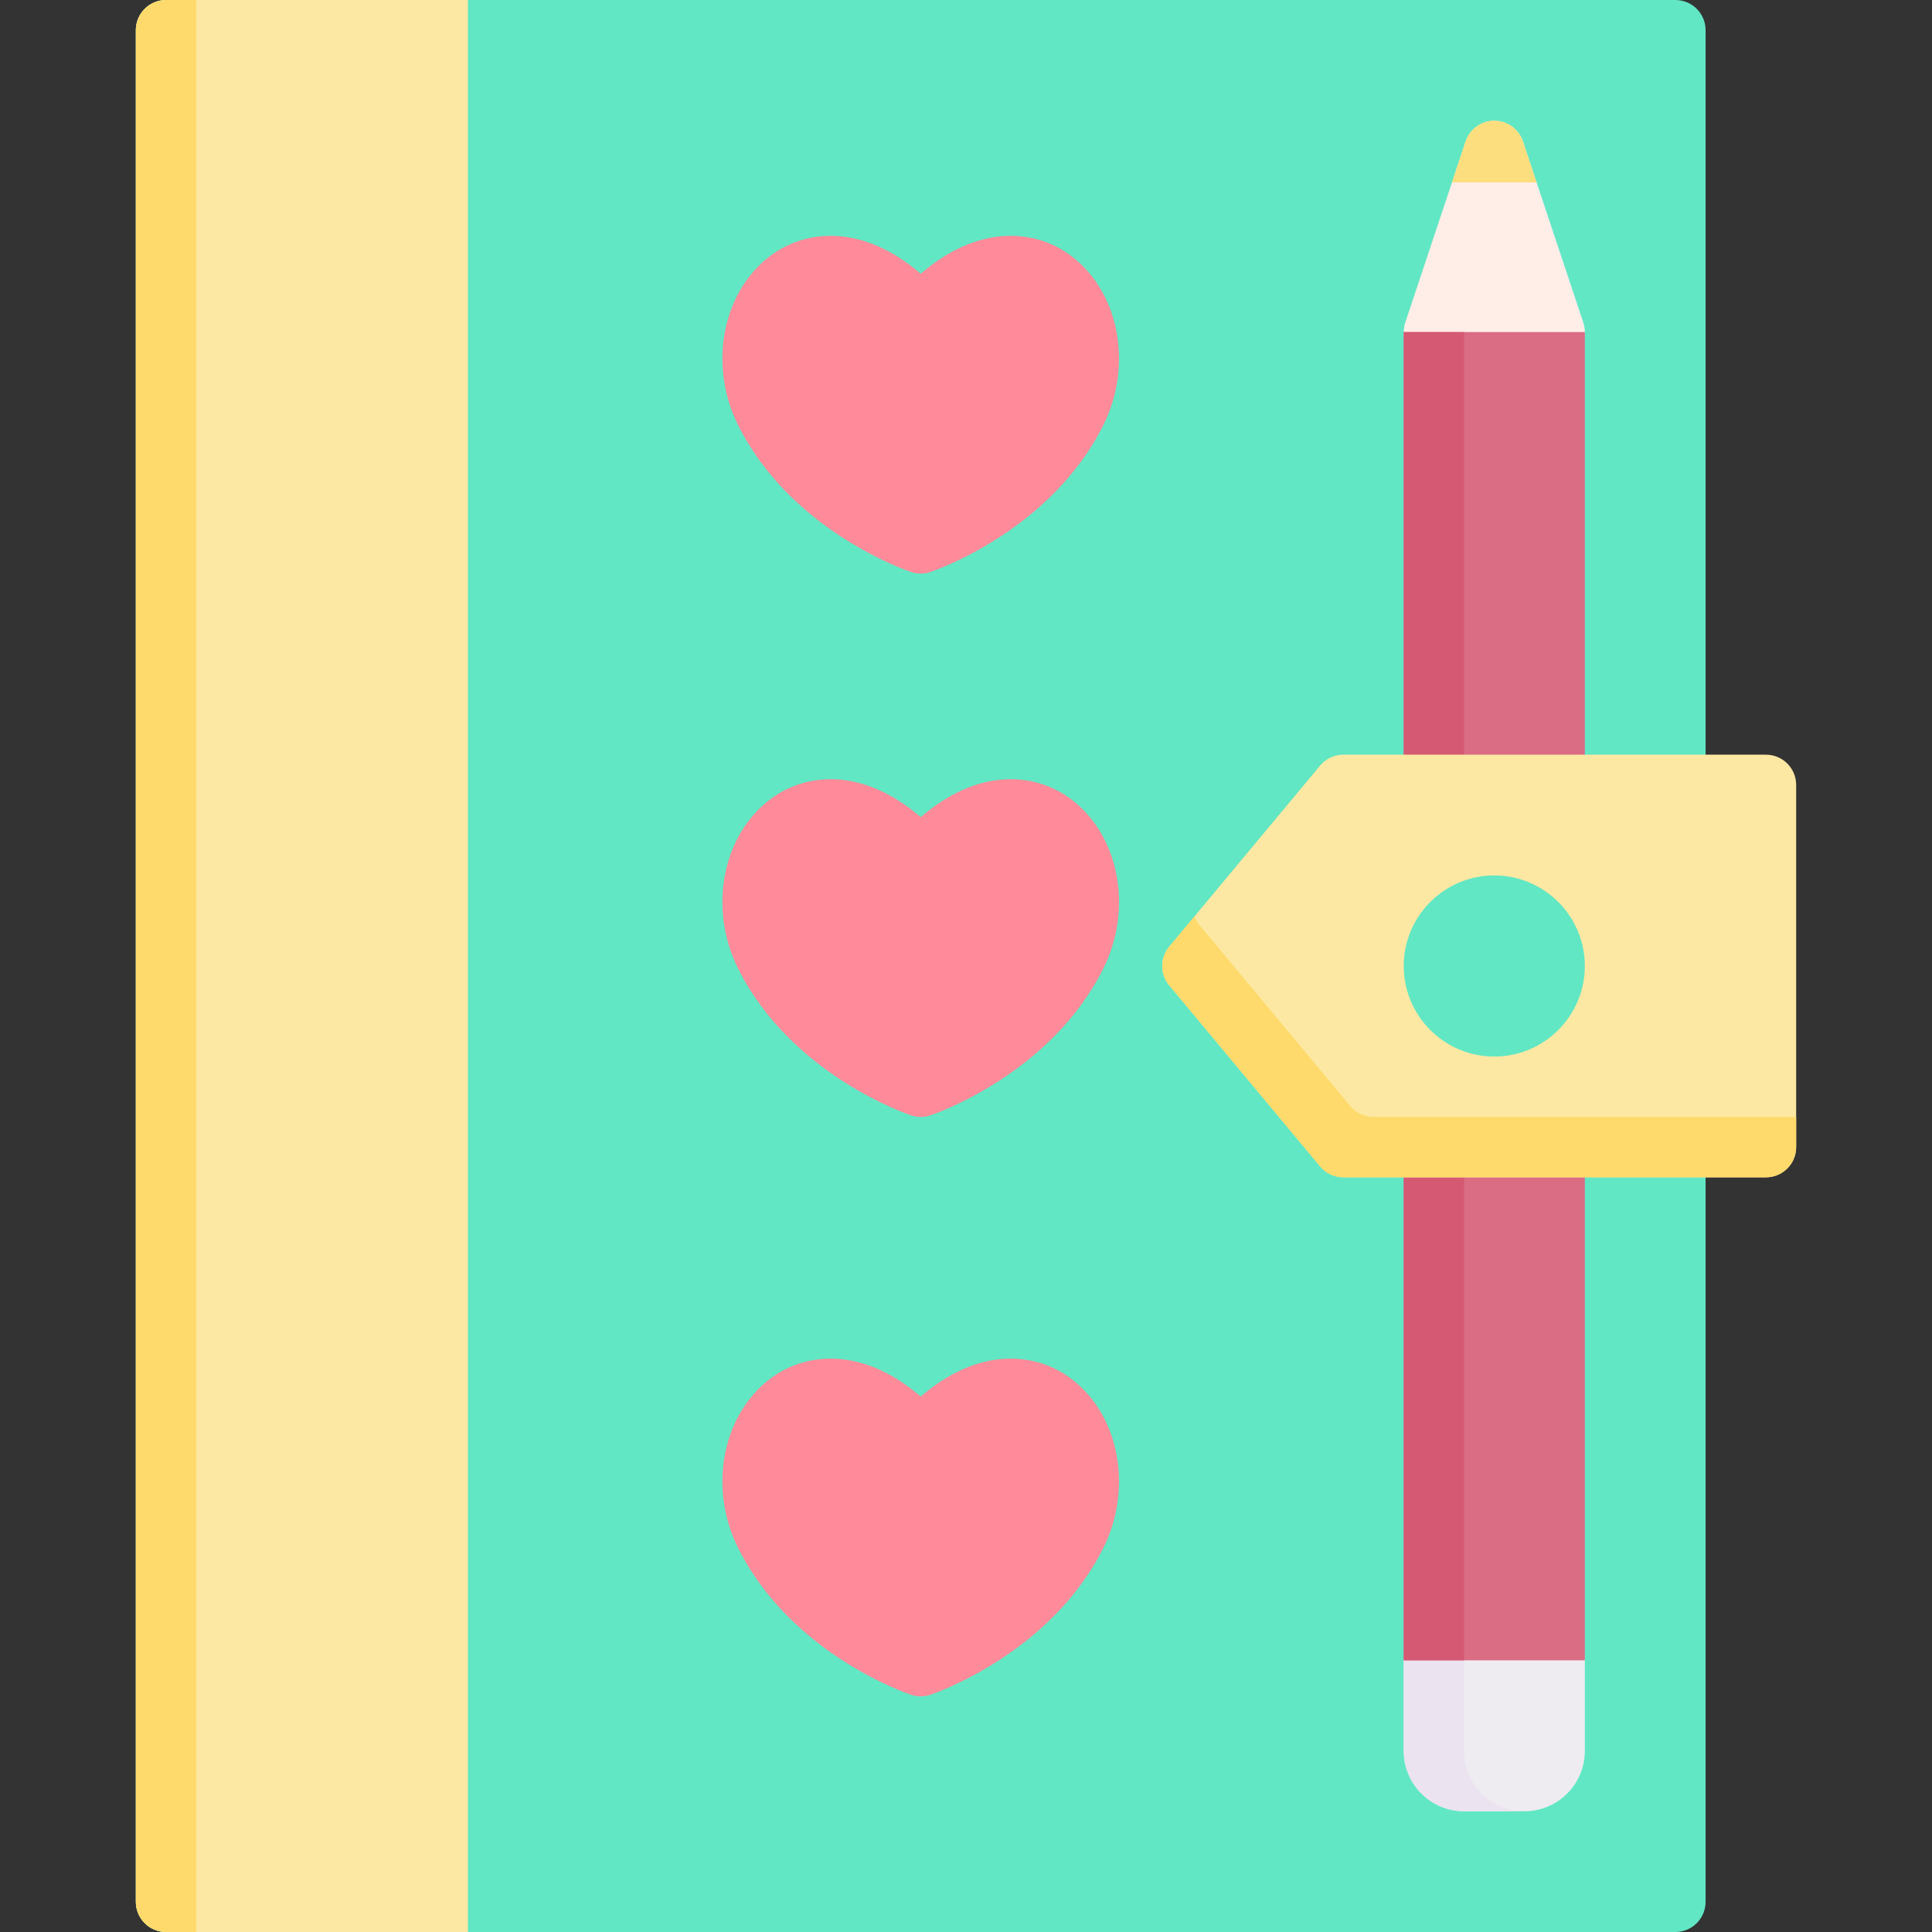 <?xml version="1.0" encoding="iso-8859-1"?>
<!-- Generator: Adobe Illustrator 19.0.0, SVG Export Plug-In . SVG Version: 6.00 Build 0)  -->
<svg version="1.1" id="Capa_1" xmlns="http://www.w3.org/2000/svg" xmlns:xlink="http://www.w3.org/1999/xlink" x="0px" y="0px"
	 viewBox="0 0 512 512" style="enable-background:new 0 0 512 512;" xml:space="preserve">
<rect x="0" y="0" width="512" height="512" fill="#333333" stroke="none"/>
<path style="fill:#61E7C4;" d="M444,0H44c-4.418,0-8,3.582-8,8v496c0,4.418,3.582,8,8,8h400c4.418,0,8-3.582,8-8V8
	C452,3.582,448.418,0,444,0z"/>
<path style="fill:#FFEEE7;" d="M419.59,85.47l-16-48C402.501,34.204,399.443,32,396,32s-6.501,2.204-7.59,5.47l-16,48
	c-0.813,2.439-0.403,5.121,1.1,7.208C375.014,94.764,377.429,96,380,96h32c2.571,0,4.986-1.236,6.49-3.322
	C419.993,90.591,420.402,87.91,419.59,85.47z"/>
<path style="fill:#FDDE7E;" d="M403.59,37.47C402.501,34.204,399.443,32,396,32s-6.501,2.204-7.59,5.47l-3.621,10.863h22.422
	L403.59,37.47z"/>
<path style="fill:#EFECF1;" d="M412,432h-32c-4.418,0-8,3.582-8,8v24c0,8.837,7.163,16,16,16h16c8.837,0,16-7.163,16-16v-24
	C420,435.582,416.418,432,412,432z"/>
<path style="fill:#EBE3EF;" d="M388,464v-24c0-4.418,3.582-8,8-8h-16c-4.418,0-8,3.582-8,8v24c0,8.836,7.164,16,16,16h16
	C395.164,480,388,472.836,388,464z"/>
<rect x="372" y="88" style="fill:#DA6C84;" width="48" height="352"/>
<rect x="372" y="88" style="fill:#D65974;" width="16" height="352"/>
<path style="fill:#FDE8A3;" d="M468,200H356c-2.374,0-4.626,1.055-6.146,2.878l-40,48c-2.473,2.967-2.473,7.276,0,10.243l40,48
	c1.52,1.824,3.771,2.878,6.146,2.878h112c4.418,0,8-3.582,8-8v-96C476,203.582,472.418,200,468,200z"/>
<path style="fill:#FDDA6B;" d="M357.854,293.122l-40-48c-0.576-0.691-1.012-1.457-1.32-2.26l-6.68,8.016
	c-2.473,2.967-2.473,7.276,0,10.243l40,48c1.52,1.824,3.771,2.878,6.146,2.878h112c4.418,0,8-3.582,8-8v-8H364
	C361.626,296,359.374,294.945,357.854,293.122z"/>
<path style="fill:#FDE8A3;" d="M124,0H44c-4.418,0-8,3.582-8,8v496c0,4.418,3.582,8,8,8h80V0z"/>
<path style="fill:#FDDA6B;" d="M52,0h-8c-4.418,0-8,3.582-8,8v496c0,4.418,3.582,8,8,8h8V0z"/>
<g>
	<path style="fill:#FF8A99;" d="M241.47,151.589c0.821,0.274,1.676,0.411,2.53,0.411s1.709-0.137,2.53-0.411
		c1.293-0.431,31.844-10.883,45.851-38.895c8.179-16.356,3.98-36.396-9.556-45.622c-9.166-6.247-23.687-7.542-38.825,5.476
		c-15.141-13.018-29.658-11.722-38.825-5.476c-13.536,9.226-17.734,29.265-9.556,45.622
		C209.626,140.706,240.177,151.158,241.47,151.589z"/>
	<path style="fill:#FF8A99;" d="M282.825,364.625c-9.166-6.247-23.687-7.542-38.825,5.476
		c-15.141-13.018-29.658-11.723-38.825-5.476c-13.536,9.226-17.734,29.265-9.556,45.622c14.007,28.011,44.558,38.463,45.851,38.894
		c0.821,0.274,1.676,0.411,2.53,0.411s1.709-0.137,2.53-0.411c1.293-0.431,31.844-10.883,45.851-38.895
		C300.56,393.891,296.361,373.851,282.825,364.625z"/>
	<path style="fill:#FF8A99;" d="M282.825,211.073c-9.166-6.248-23.687-7.542-38.825,5.476
		c-15.141-13.018-29.658-11.722-38.825-5.476c-13.536,9.226-17.734,29.265-9.556,45.622c14.007,28.011,44.558,38.463,45.851,38.894
		c0.821,0.274,1.676,0.411,2.53,0.411s1.709-0.137,2.53-0.411c1.293-0.431,31.844-10.883,45.851-38.895
		C300.56,240.338,296.361,220.299,282.825,211.073z"/>
</g>
<path style="fill:#61E7C4;" d="M396,232c-13.233,0-24,10.766-24,24c0,13.234,10.767,24,24,24s24-10.766,24-24S409.233,232,396,232z"
	/>
<g>
</g>
<g>
</g>
<g>
</g>
<g>
</g>
<g>
</g>
<g>
</g>
<g>
</g>
<g>
</g>
<g>
</g>
<g>
</g>
<g>
</g>
<g>
</g>
<g>
</g>
<g>
</g>
<g>
</g>
</svg>
